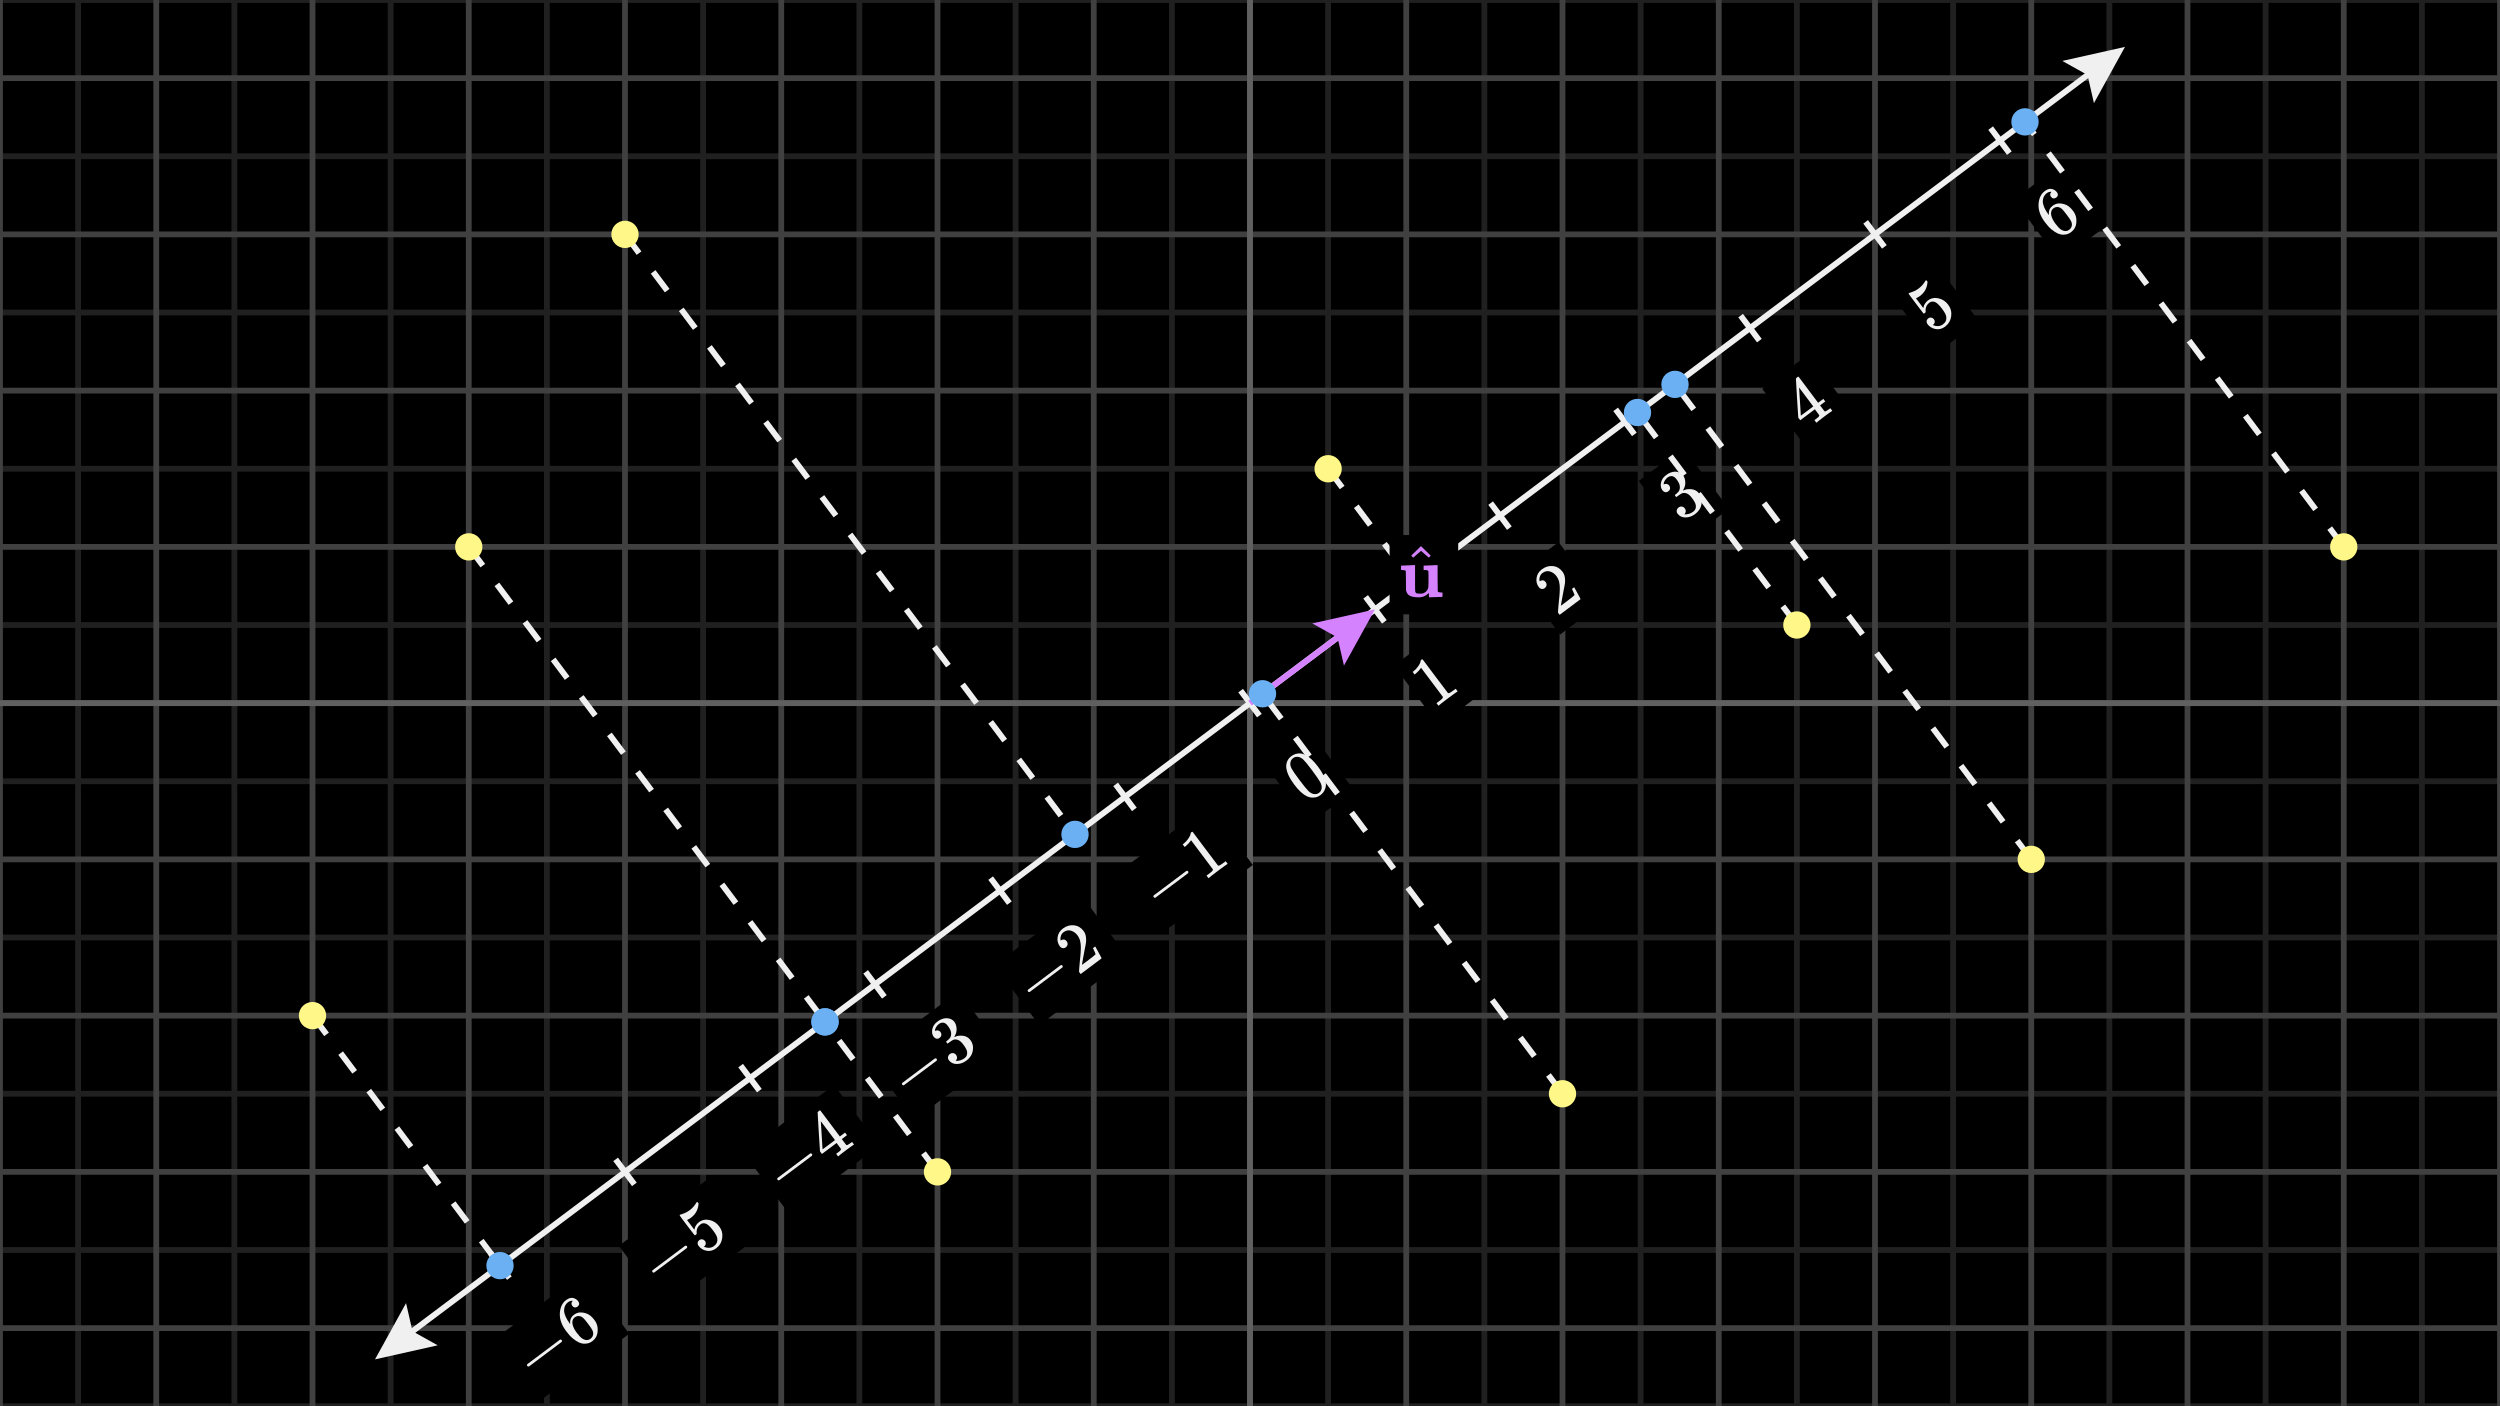 <svg xmlns="http://www.w3.org/2000/svg" width="640" height="360" fill="none" class="frame responsive" viewBox="0 0 640 360" id="NumberLineFormedByUnitVectorManyVectorsProjected" style="fill-opacity: 1; opacity: 1; font: 16px / 22.4px Inter, sans-serif; stroke: none; stroke-width: 1px; stroke-opacity: 1; vector-effect: none; transform: none;"><g><rect x="0" y="0" width="640" height="360" style="fill: rgb(0, 0, 0);"></rect><svg xmlns="http://www.w3.org/2000/svg" width="640" height="360" x="0" y="0" fill="none" class="frame grid plot-grid-based" viewBox="-8 -4.5 16 9" preserveAspectRatio="none" style="max-width: 640px; margin-right: auto;"><rect x="-8" y="-4.5" width="16" height="9" style="fill: rgba(0, 0, 0, 0); stroke: none;"></rect><g><g class="grid-lines" style="stroke-width: 1.5px;"><g class="tertiary"><line x1="-8" y1="-4.5" x2="8" y2="-4.5" style="stroke: rgb(32, 32, 32); stroke-width: 0.037px;"></line><line x1="-8" y1="-3.5" x2="8" y2="-3.5" style="stroke: rgb(32, 32, 32); stroke-width: 0.037px;"></line><line x1="-8" y1="-2.5" x2="8" y2="-2.5" style="stroke: rgb(32, 32, 32); stroke-width: 0.037px;"></line><line x1="-8" y1="-1.5" x2="8" y2="-1.5" style="stroke: rgb(32, 32, 32); stroke-width: 0.037px;"></line><line x1="-8" y1="-0.5" x2="8" y2="-0.5" style="stroke: rgb(32, 32, 32); stroke-width: 0.037px;"></line><line x1="-8" y1="0.5" x2="8" y2="0.5" style="stroke: rgb(32, 32, 32); stroke-width: 0.037px;"></line><line x1="-8" y1="1.5" x2="8" y2="1.5" style="stroke: rgb(32, 32, 32); stroke-width: 0.037px;"></line><line x1="-8" y1="2.5" x2="8" y2="2.5" style="stroke: rgb(32, 32, 32); stroke-width: 0.037px;"></line><line x1="-8" y1="3.5" x2="8" y2="3.5" style="stroke: rgb(32, 32, 32); stroke-width: 0.037px;"></line><line x1="-8" y1="4.5" x2="8" y2="4.5" style="stroke: rgb(32, 32, 32); stroke-width: 0.037px;"></line></g><g class="tertiary"><line x1="-7.5" y1="-4.5" x2="-7.5" y2="4.5" style="stroke: rgb(32, 32, 32); stroke-width: 0.037px;"></line><line x1="-6.5" y1="-4.5" x2="-6.5" y2="4.5" style="stroke: rgb(32, 32, 32); stroke-width: 0.037px;"></line><line x1="-5.5" y1="-4.5" x2="-5.5" y2="4.5" style="stroke: rgb(32, 32, 32); stroke-width: 0.037px;"></line><line x1="-4.5" y1="-4.5" x2="-4.5" y2="4.5" style="stroke: rgb(32, 32, 32); stroke-width: 0.037px;"></line><line x1="-3.5" y1="-4.5" x2="-3.5" y2="4.5" style="stroke: rgb(32, 32, 32); stroke-width: 0.037px;"></line><line x1="-2.5" y1="-4.5" x2="-2.5" y2="4.5" style="stroke: rgb(32, 32, 32); stroke-width: 0.037px;"></line><line x1="-1.5" y1="-4.5" x2="-1.5" y2="4.5" style="stroke: rgb(32, 32, 32); stroke-width: 0.037px;"></line><line x1="-0.5" y1="-4.5" x2="-0.5" y2="4.5" style="stroke: rgb(32, 32, 32); stroke-width: 0.037px;"></line><line x1="0.5" y1="-4.5" x2="0.5" y2="4.5" style="stroke: rgb(32, 32, 32); stroke-width: 0.037px;"></line><line x1="1.5" y1="-4.5" x2="1.5" y2="4.5" style="stroke: rgb(32, 32, 32); stroke-width: 0.037px;"></line><line x1="2.5" y1="-4.5" x2="2.5" y2="4.5" style="stroke: rgb(32, 32, 32); stroke-width: 0.037px;"></line><line x1="3.5" y1="-4.5" x2="3.5" y2="4.5" style="stroke: rgb(32, 32, 32); stroke-width: 0.037px;"></line><line x1="4.5" y1="-4.5" x2="4.5" y2="4.5" style="stroke: rgb(32, 32, 32); stroke-width: 0.037px;"></line><line x1="5.5" y1="-4.5" x2="5.5" y2="4.5" style="stroke: rgb(32, 32, 32); stroke-width: 0.037px;"></line><line x1="6.5" y1="-4.5" x2="6.5" y2="4.5" style="stroke: rgb(32, 32, 32); stroke-width: 0.037px;"></line><line x1="7.5" y1="-4.5" x2="7.5" y2="4.5" style="stroke: rgb(32, 32, 32); stroke-width: 0.037px;"></line></g><g class="primary"><line x1="-8" y1="-4" x2="8" y2="-4" style="stroke: rgb(64, 64, 64); stroke-width: 0.037px;"></line><line x1="-8" y1="-3" x2="8" y2="-3" style="stroke: rgb(64, 64, 64); stroke-width: 0.037px;"></line><line x1="-8" y1="-2" x2="8" y2="-2" style="stroke: rgb(64, 64, 64); stroke-width: 0.037px;"></line><line x1="-8" y1="-1" x2="8" y2="-1" style="stroke: rgb(64, 64, 64); stroke-width: 0.037px;"></line><line x1="-8" y1="0" x2="8" y2="0" style="stroke: rgb(64, 64, 64); stroke-width: 0.037px;"></line><line x1="-8" y1="1" x2="8" y2="1" style="stroke: rgb(64, 64, 64); stroke-width: 0.037px;"></line><line x1="-8" y1="2" x2="8" y2="2" style="stroke: rgb(64, 64, 64); stroke-width: 0.037px;"></line><line x1="-8" y1="3" x2="8" y2="3" style="stroke: rgb(64, 64, 64); stroke-width: 0.037px;"></line><line x1="-8" y1="4" x2="8" y2="4" style="stroke: rgb(64, 64, 64); stroke-width: 0.037px;"></line></g><g class="primary"><line x1="-8" y1="-4.5" x2="-8" y2="4.5" style="stroke: rgb(64, 64, 64); stroke-width: 0.037px;"></line><line x1="-7" y1="-4.5" x2="-7" y2="4.5" style="stroke: rgb(64, 64, 64); stroke-width: 0.037px;"></line><line x1="-6" y1="-4.5" x2="-6" y2="4.5" style="stroke: rgb(64, 64, 64); stroke-width: 0.037px;"></line><line x1="-5" y1="-4.5" x2="-5" y2="4.5" style="stroke: rgb(64, 64, 64); stroke-width: 0.037px;"></line><line x1="-4" y1="-4.5" x2="-4" y2="4.5" style="stroke: rgb(64, 64, 64); stroke-width: 0.037px;"></line><line x1="-3" y1="-4.5" x2="-3" y2="4.5" style="stroke: rgb(64, 64, 64); stroke-width: 0.037px;"></line><line x1="-2" y1="-4.5" x2="-2" y2="4.5" style="stroke: rgb(64, 64, 64); stroke-width: 0.037px;"></line><line x1="-1" y1="-4.5" x2="-1" y2="4.5" style="stroke: rgb(64, 64, 64); stroke-width: 0.037px;"></line><line x1="0" y1="-4.5" x2="0" y2="4.5" style="stroke: rgb(64, 64, 64); stroke-width: 0.037px;"></line><line x1="1" y1="-4.5" x2="1" y2="4.5" style="stroke: rgb(64, 64, 64); stroke-width: 0.037px;"></line><line x1="2" y1="-4.5" x2="2" y2="4.5" style="stroke: rgb(64, 64, 64); stroke-width: 0.037px;"></line><line x1="3" y1="-4.5" x2="3" y2="4.5" style="stroke: rgb(64, 64, 64); stroke-width: 0.037px;"></line><line x1="4" y1="-4.5" x2="4" y2="4.5" style="stroke: rgb(64, 64, 64); stroke-width: 0.037px;"></line><line x1="5" y1="-4.5" x2="5" y2="4.5" style="stroke: rgb(64, 64, 64); stroke-width: 0.037px;"></line><line x1="6" y1="-4.5" x2="6" y2="4.5" style="stroke: rgb(64, 64, 64); stroke-width: 0.037px;"></line><line x1="7" y1="-4.5" x2="7" y2="4.5" style="stroke: rgb(64, 64, 64); stroke-width: 0.037px;"></line><line x1="8" y1="-4.5" x2="8" y2="4.5" style="stroke: rgb(64, 64, 64); stroke-width: 0.037px;"></line></g></g><g></g><g><g class="function-group"></g></g></g><g></g></svg><g><line x1="0" y1="180" x2="640" y2="180" stroke-width="1.5px" stroke="rgb(96, 96, 96)"></line><line x1="320" y1="0" x2="320" y2="360" stroke-width="1.5px" stroke="rgb(96, 96, 96)"></line></g><defs><marker id="arrow-5hboo76" refX="10" refY="5" markerWidth="10" markerHeight="10" orient="auto-start-reverse"><path d="M 0 0.5 L 10 5 L 0 9.5 L 2 5 z" fill="rgb(240, 240, 240)" stroke="none"></path></marker><marker id="arrow-wi9io5h" refX="10" refY="5" markerWidth="10" markerHeight="10" orient="auto-start-reverse"><path d="M 0 0.5 L 10 5 L 0 9.5 L 2 5 z" fill="rgb(240, 240, 240)" stroke="none"></path></marker></defs><svg xmlns="http://www.w3.org/2000/svg" width="560" height="360" x="0" y="0" fill="none" class="frame grid plot-grid-based" viewBox="-7 -5 14 10" preserveAspectRatio="none" style="max-width: 560px; margin-right: auto;"><rect x="-7" y="-5" width="14" height="10" style="fill: rgba(0, 0, 0, 0); stroke: none;"></rect><g><g></g><g></g><g><g class="function-group"></g></g></g><g></g></svg><g transform="matrix(0.8, -0.6, 0.6, 0.8, -12, 204)"><g style="transform: none;"><path d="M 0 0.5 L 10 5 L 0 9.5 L 2 5 z" fill="rgb(240, 240, 240)" stroke="none" transform="translate(545,172.5) rotate(0) scale(1.5)"></path><path d="M 0 0.5 L 10 5 L 0 9.5 L 2 5 z" fill="rgb(240, 240, 240)" stroke="none" transform="translate(15,187.5) rotate(180) scale(1.5)"></path><line x1="4" y1="180" x2="556" y2="180" stroke-width="1.5px" stroke="rgb(240, 240, 240)"></line><line x1="40" y1="176" x2="40" y2="184" stroke="rgb(240, 240, 240)" stroke-width="1.5px"></line><line x1="80" y1="176" x2="80" y2="184" stroke="rgb(240, 240, 240)" stroke-width="1.5px"></line><line x1="120" y1="176" x2="120" y2="184" stroke="rgb(240, 240, 240)" stroke-width="1.5px"></line><line x1="160" y1="176" x2="160" y2="184" stroke="rgb(240, 240, 240)" stroke-width="1.5px"></line><line x1="200" y1="176" x2="200" y2="184" stroke="rgb(240, 240, 240)" stroke-width="1.5px"></line><line x1="240" y1="176" x2="240" y2="184" stroke="rgb(240, 240, 240)" stroke-width="1.5px"></line><line x1="280" y1="176" x2="280" y2="184" stroke="rgb(240, 240, 240)" stroke-width="1.5px"></line><line x1="320" y1="176" x2="320" y2="184" stroke="rgb(240, 240, 240)" stroke-width="1.5px"></line><line x1="360" y1="176" x2="360" y2="184" stroke="rgb(240, 240, 240)" stroke-width="1.5px"></line><line x1="400" y1="176" x2="400" y2="184" stroke="rgb(240, 240, 240)" stroke-width="1.5px"></line><line x1="440" y1="176" x2="440" y2="184" stroke="rgb(240, 240, 240)" stroke-width="1.5px"></line><line x1="480" y1="176" x2="480" y2="184" stroke="rgb(240, 240, 240)" stroke-width="1.5px"></line><line x1="520" y1="176" x2="520" y2="184" stroke="rgb(240, 240, 240)" stroke-width="1.5px"></line></g><g style="transform: none;"><g transform="matrix(1, 0, 0, 1, 40, 204)" id="-6"><g transform="matrix(1, 0, 0, 1, -11.351, -6.791)"><rect x="-1.341" y="-3" width="28.703" height="19.582" fill="rgb(0, 0, 0)" style="transform: none;"></rect><svg xmlns="http://www.w3.org/2000/svg" width="2.891ex" height="1.692ex" role="img" focusable="false" viewBox="0 -666 1278 748" xmlns:xlink="http://www.w3.org/1999/xlink" aria-hidden="true" class="tex mathjax" style="vertical-align: -0.186ex; transform: none;" transform=" scale(1.333)"><g stroke="rgb(240, 240, 240)" fill="rgb(240, 240, 240)" stroke-width="0px" transform="matrix(1, 0, 0, -1, 0, 0)"><g data-mml-node="math" style="transform: none;"><g data-mml-node="mo"><path id="MJX-16-TEX-N-2212" d="M84 237T84 250T98 270H679Q694 262 694 250T679 230H98Q84 237 84 250Z" data-c="2212"></path></g><g data-mml-node="mn" transform="matrix(1, 0, 0, 1, 778, 0)"><path id="MJX-16-TEX-N-36" d="M42 313Q42 476 123 571T303 666Q372 666 402 630T432 550Q432 525 418 510T379 495Q356 495 341 509T326 548Q326 592 373 601Q351 623 311 626Q240 626 194 566Q147 500 147 364L148 360Q153 366 156 373Q197 433 263 433H267Q313 433 348 414Q372 400 396 374T435 317Q456 268 456 210V192Q456 169 451 149Q440 90 387 34T253 -22Q225 -22 199 -14T143 16T92 75T56 172T42 313ZM257 397Q227 397 205 380T171 335T154 278T148 216Q148 133 160 97T198 39Q222 21 251 21Q302 21 329 59Q342 77 347 104T352 209Q352 289 347 316T329 361Q302 397 257 397Z" data-c="36" style="transform: none;"></path></g></g></g></svg></g></g><g transform="matrix(1, 0, 0, 1, 80, 204)" id="-5"><g transform="matrix(1, 0, 0, 1, -11.282, -6.791)"><rect x="-1.341" y="-3" width="28.564" height="19.582" fill="rgb(0, 0, 0)" style="transform: none;"></rect><svg xmlns="http://www.w3.org/2000/svg" width="2.891ex" height="1.692ex" role="img" focusable="false" viewBox="0 -666 1278 748" xmlns:xlink="http://www.w3.org/1999/xlink" aria-hidden="true" class="tex mathjax" style="vertical-align: -0.186ex; transform: none;" transform=" scale(1.333)"><g stroke="rgb(240, 240, 240)" fill="rgb(240, 240, 240)" stroke-width="0px" transform="matrix(1, 0, 0, -1, 0, 0)"><g data-mml-node="math" style="transform: none;"><g data-mml-node="mo"><path id="MJX-17-TEX-N-2212" d="M84 237T84 250T98 270H679Q694 262 694 250T679 230H98Q84 237 84 250Z" data-c="2212"></path></g><g data-mml-node="mn" transform="matrix(1, 0, 0, 1, 778, 0)"><path id="MJX-17-TEX-N-35" d="M164 157Q164 133 148 117T109 101H102Q148 22 224 22Q294 22 326 82Q345 115 345 210Q345 313 318 349Q292 382 260 382H254Q176 382 136 314Q132 307 129 306T114 304Q97 304 95 310Q93 314 93 485V614Q93 664 98 664Q100 666 102 666Q103 666 123 658T178 642T253 634Q324 634 389 662Q397 666 402 666Q410 666 410 648V635Q328 538 205 538Q174 538 149 544L139 546V374Q158 388 169 396T205 412T256 420Q337 420 393 355T449 201Q449 109 385 44T229 -22Q148 -22 99 32T50 154Q50 178 61 192T84 210T107 214Q132 214 148 197T164 157Z" data-c="35" style="transform: none;"></path></g></g></g></svg></g></g><g transform="matrix(1, 0, 0, 1, 120, 204)" id="-4"><g transform="matrix(1, 0, 0, 1, -11.5, -6.683)"><rect x="-1.342" y="-3" width="29" height="19.365" fill="rgb(0, 0, 0)" style="transform: none;"></rect><svg xmlns="http://www.w3.org/2000/svg" width="2.891ex" height="1.717ex" role="img" focusable="false" viewBox="0 -677 1278 759" xmlns:xlink="http://www.w3.org/1999/xlink" aria-hidden="true" class="tex mathjax" style="vertical-align: -0.186ex; transform: none;" transform=" scale(1.333)"><g stroke="rgb(240, 240, 240)" fill="rgb(240, 240, 240)" stroke-width="0px" transform="matrix(1, 0, 0, -1, 0, 0)"><g data-mml-node="math" style="transform: none;"><g data-mml-node="mo"><path id="MJX-18-TEX-N-2212" d="M84 237T84 250T98 270H679Q694 262 694 250T679 230H98Q84 237 84 250Z" data-c="2212"></path></g><g data-mml-node="mn" transform="matrix(1, 0, 0, 1, 778, 0)"><path id="MJX-18-TEX-N-34" d="M462 0Q444 3 333 3Q217 3 199 0H190V46H221Q241 46 248 46T265 48T279 53T286 61Q287 63 287 115V165H28V211L179 442Q332 674 334 675Q336 677 355 677H373L379 671V211H471V165H379V114Q379 73 379 66T385 54Q393 47 442 46H471V0H462ZM293 211V545L74 212L183 211H293Z" data-c="34" style="transform: none;"></path></g></g></g></svg></g></g><g transform="matrix(1, 0, 0, 1, 160, 204)" id="-3"><g transform="matrix(1, 0, 0, 1, -11.362, -6.781)"><rect x="-1.342" y="-2.999" width="28.723" height="19.563" fill="rgb(0, 0, 0)" style="transform: none;"></rect><svg xmlns="http://www.w3.org/2000/svg" width="2.891ex" height="1.69ex" role="img" focusable="false" viewBox="0 -665 1278 747" xmlns:xlink="http://www.w3.org/1999/xlink" aria-hidden="true" class="tex mathjax" style="vertical-align: -0.186ex; transform: none;" transform=" scale(1.333)"><g stroke="rgb(240, 240, 240)" fill="rgb(240, 240, 240)" stroke-width="0px" transform="matrix(1, 0, 0, -1, 0, 0)"><g data-mml-node="math" style="transform: none;"><g data-mml-node="mo"><path id="MJX-19-TEX-N-2212" d="M84 237T84 250T98 270H679Q694 262 694 250T679 230H98Q84 237 84 250Z" data-c="2212"></path></g><g data-mml-node="mn" transform="matrix(1, 0, 0, 1, 778, 0)"><path id="MJX-19-TEX-N-33" d="M127 463Q100 463 85 480T69 524Q69 579 117 622T233 665Q268 665 277 664Q351 652 390 611T430 522Q430 470 396 421T302 350L299 348Q299 347 308 345T337 336T375 315Q457 262 457 175Q457 96 395 37T238 -22Q158 -22 100 21T42 130Q42 158 60 175T105 193Q133 193 151 175T169 130Q169 119 166 110T159 94T148 82T136 74T126 70T118 67L114 66Q165 21 238 21Q293 21 321 74Q338 107 338 175V195Q338 290 274 322Q259 328 213 329L171 330L168 332Q166 335 166 348Q166 366 174 366Q202 366 232 371Q266 376 294 413T322 525V533Q322 590 287 612Q265 626 240 626Q208 626 181 615T143 592T132 580H135Q138 579 143 578T153 573T165 566T175 555T183 540T186 520Q186 498 172 481T127 463Z" data-c="33" style="transform: none;"></path></g></g></g></svg></g></g><g transform="matrix(1, 0, 0, 1, 200, 204)" id="-2"><g transform="matrix(1, 0, 0, 1, -11.282, -6.574)"><rect x="-1.341" y="-3" width="28.564" height="19.148" fill="rgb(0, 0, 0)" style="transform: none;"></rect><svg xmlns="http://www.w3.org/2000/svg" width="2.891ex" height="1.692ex" role="img" focusable="false" viewBox="0 -666 1278 748" xmlns:xlink="http://www.w3.org/1999/xlink" aria-hidden="true" class="tex mathjax" style="vertical-align: -0.186ex; transform: none;" transform=" scale(1.333)"><g stroke="rgb(240, 240, 240)" fill="rgb(240, 240, 240)" stroke-width="0px" transform="matrix(1, 0, 0, -1, 0, 0)"><g data-mml-node="math" style="transform: none;"><g data-mml-node="mo"><path id="MJX-20-TEX-N-2212" d="M84 237T84 250T98 270H679Q694 262 694 250T679 230H98Q84 237 84 250Z" data-c="2212"></path></g><g data-mml-node="mn" transform="matrix(1, 0, 0, 1, 778, 0)"><path id="MJX-20-TEX-N-32" d="M109 429Q82 429 66 447T50 491Q50 562 103 614T235 666Q326 666 387 610T449 465Q449 422 429 383T381 315T301 241Q265 210 201 149L142 93L218 92Q375 92 385 97Q392 99 409 186V189H449V186Q448 183 436 95T421 3V0H50V19V31Q50 38 56 46T86 81Q115 113 136 137Q145 147 170 174T204 211T233 244T261 278T284 308T305 340T320 369T333 401T340 431T343 464Q343 527 309 573T212 619Q179 619 154 602T119 569T109 550Q109 549 114 549Q132 549 151 535T170 489Q170 464 154 447T109 429Z" data-c="32" style="transform: none;"></path></g></g></g></svg></g></g><g transform="matrix(1, 0, 0, 1, 240, 204)" id="-1"><g transform="matrix(1, 0, 0, 1, -11.065, -6.574)"><rect x="-1.341" y="-3" width="28.13" height="19.148" fill="rgb(0, 0, 0)" style="transform: none;"></rect><svg xmlns="http://www.w3.org/2000/svg" width="2.891ex" height="1.692ex" role="img" focusable="false" viewBox="0 -666 1278 748" xmlns:xlink="http://www.w3.org/1999/xlink" aria-hidden="true" class="tex mathjax" style="vertical-align: -0.186ex; transform: none;" transform=" scale(1.333)"><g stroke="rgb(240, 240, 240)" fill="rgb(240, 240, 240)" stroke-width="0px" transform="matrix(1, 0, 0, -1, 0, 0)"><g data-mml-node="math" style="transform: none;"><g data-mml-node="mo"><path id="MJX-21-TEX-N-2212" d="M84 237T84 250T98 270H679Q694 262 694 250T679 230H98Q84 237 84 250Z" data-c="2212"></path></g><g data-mml-node="mn" transform="matrix(1, 0, 0, 1, 778, 0)"><path id="MJX-21-TEX-N-31" d="M213 578L200 573Q186 568 160 563T102 556H83V602H102Q149 604 189 617T245 641T273 663Q275 666 285 666Q294 666 302 660V361L303 61Q310 54 315 52T339 48T401 46H427V0H416Q395 3 257 3Q121 3 100 0H88V46H114Q136 46 152 46T177 47T193 50T201 52T207 57T213 61V578Z" data-c="31" style="transform: none;"></path></g></g></g></svg></g></g><g transform="matrix(1, 0, 0, 1, 280, 204)" id="0"><g transform="matrix(1, 0, 0, 1, -4.155, -6.791)"><rect x="-2.23" y="-2.997" width="14.311" height="19.582" fill="rgb(0, 0, 0)" style="transform: none;"></rect><svg xmlns="http://www.w3.org/2000/svg" width="1.131ex" height="1.557ex" role="img" focusable="false" viewBox="0 -666 500 688" xmlns:xlink="http://www.w3.org/1999/xlink" aria-hidden="true" class="tex mathjax" style="vertical-align: -0.05ex; transform: none;" transform=" scale(1.333)"><g stroke="rgb(240, 240, 240)" fill="rgb(240, 240, 240)" stroke-width="0px" transform="matrix(1, 0, 0, -1, 0, 0)"><g data-mml-node="math" style="transform: none;"><g data-mml-node="mn"><path id="MJX-22-TEX-N-30" d="M96 585Q152 666 249 666Q297 666 345 640T423 548Q460 465 460 320Q460 165 417 83Q397 41 362 16T301 -15T250 -22Q224 -22 198 -16T137 16T82 83Q39 165 39 320Q39 494 96 585ZM321 597Q291 629 250 629Q208 629 178 597Q153 571 145 525T137 333Q137 175 145 125T181 46Q209 16 250 16Q290 16 318 46Q347 76 354 130T362 333Q362 478 354 524T321 597Z" data-c="30"></path></g></g></g></svg></g></g><g transform="matrix(1, 0, 0, 1, 320, 204)" id="1"><g transform="matrix(1, 0, 0, 1, -3.395, -6.574)"><rect x="-1.361" y="-2.998" width="12.791" height="19.148" fill="rgb(0, 0, 0)" style="transform: none;"></rect><svg xmlns="http://www.w3.org/2000/svg" width="1.131ex" height="1.507ex" role="img" focusable="false" viewBox="0 -666 500 666" xmlns:xlink="http://www.w3.org/1999/xlink" aria-hidden="true" class="tex mathjax" style="vertical-align: 0px; transform: none;" transform=" scale(1.333)"><g stroke="rgb(240, 240, 240)" fill="rgb(240, 240, 240)" stroke-width="0px" transform="matrix(1, 0, 0, -1, 0, 0)"><g data-mml-node="math" style="transform: none;"><g data-mml-node="mn"><path id="MJX-23-TEX-N-31" d="M213 578L200 573Q186 568 160 563T102 556H83V602H102Q149 604 189 617T245 641T273 663Q275 666 285 666Q294 666 302 660V361L303 61Q310 54 315 52T339 48T401 46H427V0H416Q395 3 257 3Q121 3 100 0H88V46H114Q136 46 152 46T177 47T193 50T201 52T207 57T213 61V578Z" data-c="31"></path></g></g></g></svg></g></g><g transform="matrix(1, 0, 0, 1, 360, 204)" id="2"><g transform="matrix(1, 0, 0, 1, -3.938, -6.574)"><rect x="-2.013" y="-2.998" width="13.877" height="19.148" fill="rgb(0, 0, 0)" style="transform: none;"></rect><svg xmlns="http://www.w3.org/2000/svg" width="1.131ex" height="1.507ex" role="img" focusable="false" viewBox="0 -666 500 666" xmlns:xlink="http://www.w3.org/1999/xlink" aria-hidden="true" class="tex mathjax" style="vertical-align: 0px; transform: none;" transform=" scale(1.333)"><g stroke="rgb(240, 240, 240)" fill="rgb(240, 240, 240)" stroke-width="0px" transform="matrix(1, 0, 0, -1, 0, 0)"><g data-mml-node="math" style="transform: none;"><g data-mml-node="mn"><path id="MJX-24-TEX-N-32" d="M109 429Q82 429 66 447T50 491Q50 562 103 614T235 666Q326 666 387 610T449 465Q449 422 429 383T381 315T301 241Q265 210 201 149L142 93L218 92Q375 92 385 97Q392 99 409 186V189H449V186Q448 183 436 95T421 3V0H50V19V31Q50 38 56 46T86 81Q115 113 136 137Q145 147 170 174T204 211T233 244T261 278T284 308T305 340T320 369T333 401T340 431T343 464Q343 527 309 573T212 619Q179 619 154 602T119 569T109 550Q109 549 114 549Q132 549 151 535T170 489Q170 464 154 447T109 429Z" data-c="32"></path></g></g></g></svg></g></g><g transform="matrix(1, 0, 0, 1, 400, 204)" id="3"><g transform="matrix(1, 0, 0, 1, -4.096, -6.781)"><rect x="-2.171" y="-3" width="14.193" height="19.562" fill="rgb(0, 0, 0)" style="transform: none;"></rect><svg xmlns="http://www.w3.org/2000/svg" width="1.131ex" height="1.554ex" role="img" focusable="false" viewBox="0 -665 500 687" xmlns:xlink="http://www.w3.org/1999/xlink" aria-hidden="true" class="tex mathjax" style="vertical-align: -0.05ex; transform: none;" transform=" scale(1.333)"><g stroke="rgb(240, 240, 240)" fill="rgb(240, 240, 240)" stroke-width="0px" transform="matrix(1, 0, 0, -1, 0, 0)"><g data-mml-node="math" style="transform: none;"><g data-mml-node="mn"><path id="MJX-25-TEX-N-33" d="M127 463Q100 463 85 480T69 524Q69 579 117 622T233 665Q268 665 277 664Q351 652 390 611T430 522Q430 470 396 421T302 350L299 348Q299 347 308 345T337 336T375 315Q457 262 457 175Q457 96 395 37T238 -22Q158 -22 100 21T42 130Q42 158 60 175T105 193Q133 193 151 175T169 130Q169 119 166 110T159 94T148 82T136 74T126 70T118 67L114 66Q165 21 238 21Q293 21 321 74Q338 107 338 175V195Q338 290 274 322Q259 328 213 329L171 330L168 332Q166 335 166 348Q166 366 174 366Q202 366 232 371Q266 376 294 413T322 525V533Q322 590 287 612Q265 626 240 626Q208 626 181 615T143 592T132 580H135Q138 579 143 578T153 573T165 566T175 555T183 540T186 520Q186 498 172 481T127 463Z" data-c="33"></path></g></g></g></svg></g></g><g transform="matrix(1, 0, 0, 1, 440, 204)" id="4"><g transform="matrix(1, 0, 0, 1, -4.373, -6.682)"><rect x="-2.447" y="-2.997" width="14.745" height="19.365" fill="rgb(0, 0, 0)" style="transform: none;"></rect><svg xmlns="http://www.w3.org/2000/svg" width="1.131ex" height="1.532ex" role="img" focusable="false" viewBox="0 -677 500 677" xmlns:xlink="http://www.w3.org/1999/xlink" aria-hidden="true" class="tex mathjax" style="vertical-align: 0px; transform: none;" transform=" scale(1.333)"><g stroke="rgb(240, 240, 240)" fill="rgb(240, 240, 240)" stroke-width="0px" transform="matrix(1, 0, 0, -1, 0, 0)"><g data-mml-node="math" style="transform: none;"><g data-mml-node="mn"><path id="MJX-26-TEX-N-34" d="M462 0Q444 3 333 3Q217 3 199 0H190V46H221Q241 46 248 46T265 48T279 53T286 61Q287 63 287 115V165H28V211L179 442Q332 674 334 675Q336 677 355 677H373L379 671V211H471V165H379V114Q379 73 379 66T385 54Q393 47 442 46H471V0H462ZM293 211V545L74 212L183 211H293Z" data-c="34"></path></g></g></g></svg></g></g><g transform="matrix(1, 0, 0, 1, 480, 204)" id="5"><g transform="matrix(1, 0, 0, 1, -3.938, -6.791)"><rect x="-2.013" y="-2.997" width="13.877" height="19.582" fill="rgb(0, 0, 0)" style="transform: none;"></rect><svg xmlns="http://www.w3.org/2000/svg" width="1.131ex" height="1.557ex" role="img" focusable="false" viewBox="0 -666 500 688" xmlns:xlink="http://www.w3.org/1999/xlink" aria-hidden="true" class="tex mathjax" style="vertical-align: -0.05ex; transform: none;" transform=" scale(1.333)"><g stroke="rgb(240, 240, 240)" fill="rgb(240, 240, 240)" stroke-width="0px" transform="matrix(1, 0, 0, -1, 0, 0)"><g data-mml-node="math" style="transform: none;"><g data-mml-node="mn"><path id="MJX-27-TEX-N-35" d="M164 157Q164 133 148 117T109 101H102Q148 22 224 22Q294 22 326 82Q345 115 345 210Q345 313 318 349Q292 382 260 382H254Q176 382 136 314Q132 307 129 306T114 304Q97 304 95 310Q93 314 93 485V614Q93 664 98 664Q100 666 102 666Q103 666 123 658T178 642T253 634Q324 634 389 662Q397 666 402 666Q410 666 410 648V635Q328 538 205 538Q174 538 149 544L139 546V374Q158 388 169 396T205 412T256 420Q337 420 393 355T449 201Q449 109 385 44T229 -22Q148 -22 99 32T50 154Q50 178 61 192T84 210T107 214Q132 214 148 197T164 157Z" data-c="35"></path></g></g></g></svg></g></g><g transform="matrix(1, 0, 0, 1, 520, 204)" id="6"><g transform="matrix(1, 0, 0, 1, -4.087, -6.791)"><rect x="-2.172" y="-2.997" width="14.174" height="19.582" fill="rgb(0, 0, 0)" style="transform: none;"></rect><svg xmlns="http://www.w3.org/2000/svg" width="1.131ex" height="1.557ex" role="img" focusable="false" viewBox="0 -666 500 688" xmlns:xlink="http://www.w3.org/1999/xlink" aria-hidden="true" class="tex mathjax" style="vertical-align: -0.05ex; transform: none;" transform=" scale(1.333)"><g stroke="rgb(240, 240, 240)" fill="rgb(240, 240, 240)" stroke-width="0px" transform="matrix(1, 0, 0, -1, 0, 0)"><g data-mml-node="math" style="transform: none;"><g data-mml-node="mn"><path id="MJX-28-TEX-N-36" d="M42 313Q42 476 123 571T303 666Q372 666 402 630T432 550Q432 525 418 510T379 495Q356 495 341 509T326 548Q326 592 373 601Q351 623 311 626Q240 626 194 566Q147 500 147 364L148 360Q153 366 156 373Q197 433 263 433H267Q313 433 348 414Q372 400 396 374T435 317Q456 268 456 210V192Q456 169 451 149Q440 90 387 34T253 -22Q225 -22 199 -14T143 16T92 75T56 172T42 313ZM257 397Q227 397 205 380T171 335T154 278T148 216Q148 133 160 97T198 39Q222 21 251 21Q302 21 329 59Q342 77 347 104T352 209Q352 289 347 316T329 361Q302 397 257 397Z" data-c="36"></path></g></g></g></svg></g></g></g></g><path d="M 0 0.5 L 10 5 L 0 9.5 L 2 5 z" fill="rgb(213, 130, 255)" stroke="none" transform="translate(335.5,159) rotate(-36.87) scale(1.5)"></path><line x1="320" y1="180" x2="348.8" y2="158.4" stroke-width="1.5px" stroke="rgb(213, 130, 255)"></line><line x1="340" y1="120" x2="361.6" y2="148.8" stroke-width="1.5px" stroke="rgb(240, 240, 240)" stroke-dasharray="6 6"></line><circle cx="361.6" cy="148.8" r="3.5" fill="rgb(106, 176, 243)"></circle><circle cx="340" cy="120" r="3.5" fill="rgb(255, 248, 136)"></circle><line x1="160" y1="60" x2="275.2" y2="213.6" stroke-width="1.5px" stroke="rgb(240, 240, 240)" stroke-dasharray="6 6"></line><circle cx="275.2" cy="213.6" r="3.5" fill="rgb(106, 176, 243)"></circle><circle cx="160" cy="60" r="3.5" fill="rgb(255, 248, 136)"></circle><line x1="120" y1="140" x2="211.2" y2="261.6" stroke-width="1.5px" stroke="rgb(240, 240, 240)" stroke-dasharray="6 6"></line><circle cx="211.2" cy="261.6" r="3.5" fill="rgb(106, 176, 243)"></circle><circle cx="120" cy="140" r="3.5" fill="rgb(255, 248, 136)"></circle><line x1="80" y1="260" x2="128" y2="324" stroke-width="1.5px" stroke="rgb(240, 240, 240)" stroke-dasharray="6 6"></line><circle cx="128" cy="324" r="3.5" fill="rgb(106, 176, 243)"></circle><circle cx="80" cy="260" r="3.5" fill="rgb(255, 248, 136)"></circle><line x1="240" y1="300" x2="211.2" y2="261.6" stroke-width="1.5px" stroke="rgb(240, 240, 240)" stroke-dasharray="6 6"></line><circle cx="211.2" cy="261.6" r="3.5" fill="rgb(106, 176, 243)"></circle><circle cx="240" cy="300" r="3.5" fill="rgb(255, 248, 136)"></circle><line x1="400" y1="280" x2="323.2" y2="177.6" stroke-width="1.5px" stroke="rgb(240, 240, 240)" stroke-dasharray="6 6"></line><circle cx="323.2" cy="177.6" r="3.5" fill="rgb(106, 176, 243)"></circle><circle cx="400" cy="280" r="3.5" fill="rgb(255, 248, 136)"></circle><line x1="520" y1="220" x2="428.8" y2="98.4" stroke-width="1.5px" stroke="rgb(240, 240, 240)" stroke-dasharray="6 6"></line><circle cx="428.8" cy="98.4" r="3.5" fill="rgb(106, 176, 243)"></circle><circle cx="520" cy="220" r="3.5" fill="rgb(255, 248, 136)"></circle><line x1="460" y1="160" x2="419.2" y2="105.6" stroke-width="1.5px" stroke="rgb(240, 240, 240)" stroke-dasharray="6 6"></line><circle cx="419.2" cy="105.6" r="3.5" fill="rgb(106, 176, 243)"></circle><circle cx="460" cy="160" r="3.5" fill="rgb(255, 248, 136)"></circle><line x1="600" y1="140" x2="518.4" y2="31.2" stroke-width="1.5px" stroke="rgb(240, 240, 240)" stroke-dasharray="6 6"></line><circle cx="518.4" cy="31.2" r="3.5" fill="rgb(106, 176, 243)"></circle><circle cx="600" cy="140" r="3.5" fill="rgb(255, 248, 136)"></circle><g transform="matrix(1, 0, 0, 1, 358, 138)" id="\hat{\mathbf{u}}"><g transform="matrix(1, 0, 0, 1, 0, 0)"><rect x="-2.267" y="-1.026" width="17.569" height="20.293" fill="rgb(0, 0, 0)" style="transform: none;"></rect><svg xmlns="http://www.w3.org/2000/svg" width="1.446ex" height="1.864ex" role="img" focusable="false" viewBox="0 -818 639 824" xmlns:xlink="http://www.w3.org/1999/xlink" aria-hidden="true" class="tex mathjax" style="vertical-align: -0.014ex; transform: none;" transform=" scale(1.333)"><g stroke="rgb(240, 240, 240)" fill="rgb(240, 240, 240)" stroke-width="0px" transform="matrix(1, 0, 0, -1, 0, 0)"><g data-mml-node="math" style="transform: none;"><g data-mml-node="TeXAtom" data-mjx-texclass="ORD" style="fill: rgb(213, 130, 255);"><g data-mml-node="mover"><g data-mml-node="TeXAtom" data-mjx-texclass="ORD"><g data-mml-node="mi"><path id="MJX-29-TEX-B-1D42E" d="M40 442L134 446Q228 450 229 450H235V273V165Q235 90 238 74T254 52Q268 46 304 46H319Q352 46 380 67T419 121L420 123Q424 135 425 199Q425 201 425 207Q425 233 425 249V316Q425 354 423 363T410 376Q396 380 369 380H356V442L554 450V267Q554 84 556 79Q561 62 610 62H623V31Q623 0 622 0Q603 0 527 -3T432 -6Q431 -6 431 25V56L420 45Q373 6 332 -1Q313 -6 281 -6Q208 -6 165 14T109 87L107 98L106 230Q106 358 104 366Q96 380 50 380H37V442H40Z" data-c="1D42E"></path></g></g><g data-mml-node="mo" transform="matrix(1, 0, 0, 1, 69.5, 24)"><path id="MJX-29-TEX-N-5E" d="M112 560L249 694L257 686Q387 562 387 560L361 531Q359 532 303 581L250 627L195 580Q182 569 169 557T148 538L140 532Q138 530 125 546L112 560Z" data-c="5E" style="transform: none;"></path></g></g></g></g></g></svg></g></g></g><g><g class="control" transform="matrix(1, 0, 0, 1, 352, 156)"><circle cx="0" cy="0" r="3.5" class="point" style="display: none; fill: rgb(255, 248, 136); transform: none;"></circle><circle cx="0" cy="0" r="13" class="handle" style="fill: rgba(0, 0, 0, 0); opacity: 0; stroke: rgb(255, 248, 136); stroke-width: 2px; transform: none;"></circle></g></g></svg>